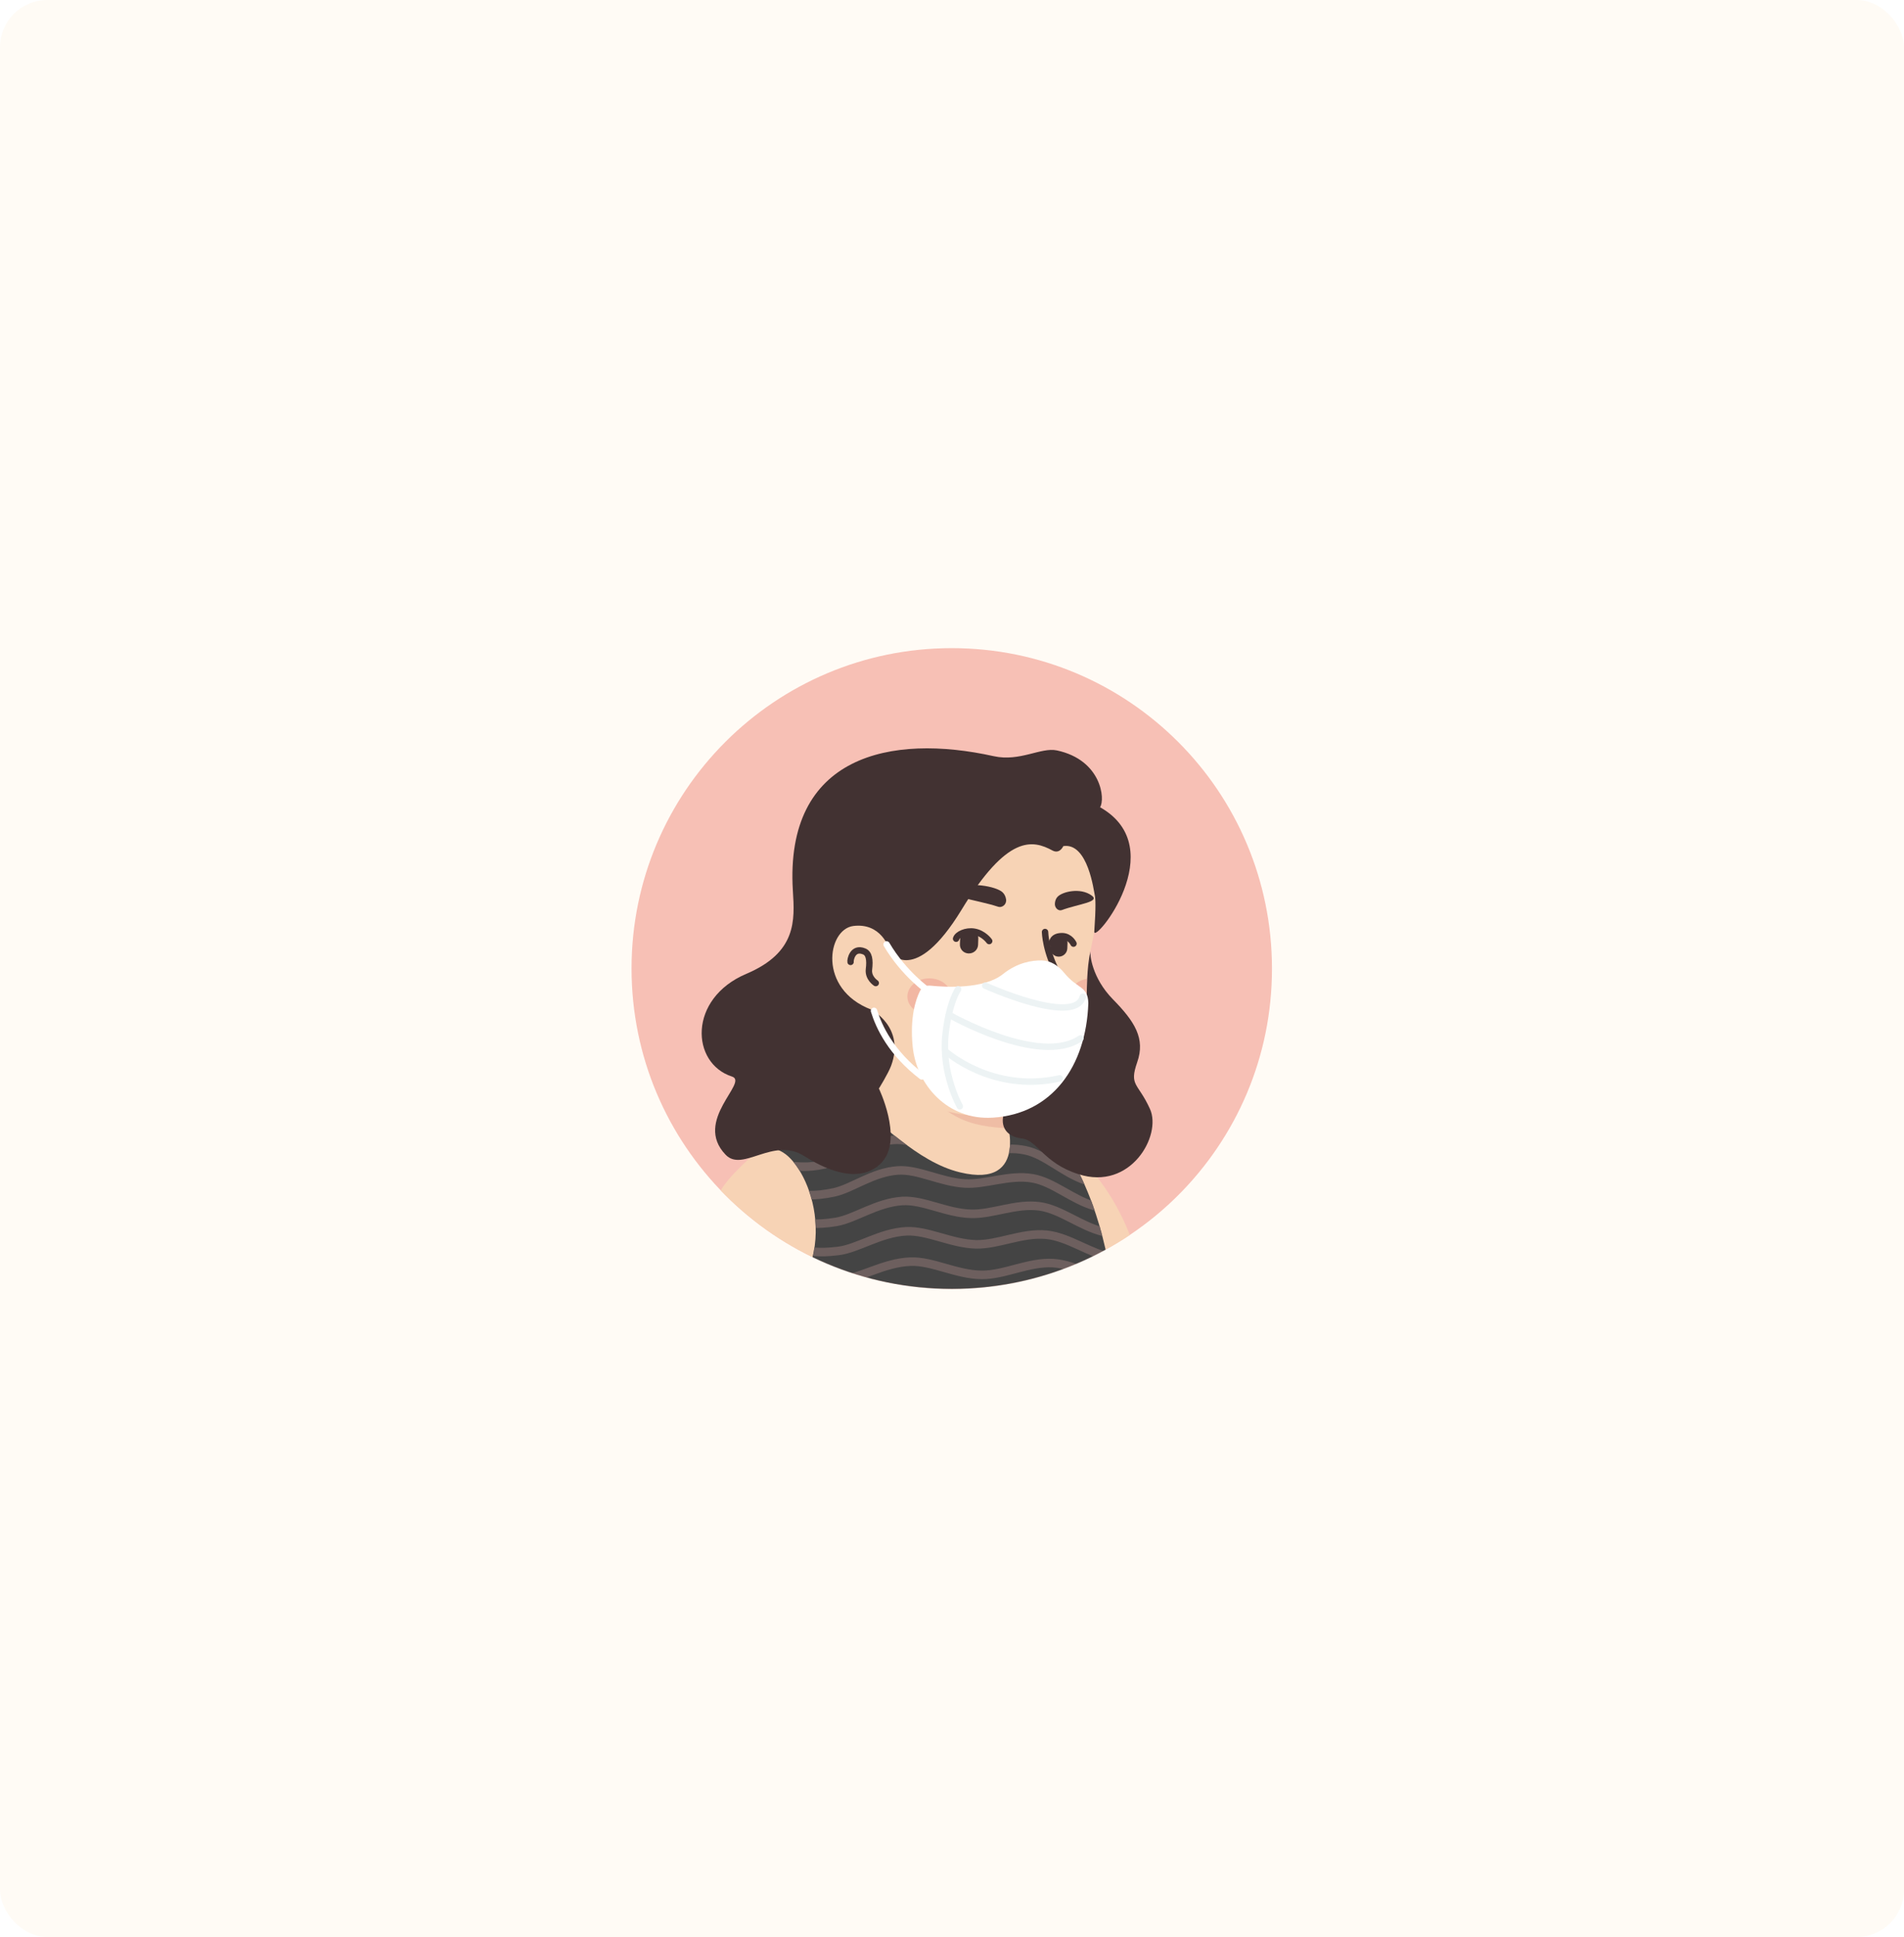 <svg width="3865" height="3930" viewBox="0 0 3865 3930" fill="none" xmlns="http://www.w3.org/2000/svg">
<rect width="3865" height="3930" rx="96" fill="#FFFBF5"/>
<path d="M1932 2615C1572.71 2615 1282 2323.86 1282 1965C1282 1605.71 1573.14 1315 1932 1315C2291.29 1315 2582 1606.14 2582 1965C2582.43 2324.29 2291.29 2615 1932 2615Z" fill="#F7C0B5"/>
<mask id="mask0_22_481" style="mask-type:alpha" maskUnits="userSpaceOnUse" x="1282" y="1315" width="1301" height="1300">
<path d="M1932 2615C1572.71 2615 1282 2323.86 1282 1965C1282 1605.71 1573.14 1315 1932 1315C2291.29 1315 2582 1606.14 2582 1965C2582.43 2324.29 2291.29 2615 1932 2615Z" fill="#F7C0B5"/>
</mask>
<g mask="url(#mask0_22_481)">
<path d="M2296 2512.33C2292.97 2514.5 2289.5 2516.66 2286.47 2518.83C2283 2521 2279.97 2523.16 2276.5 2524.9C2273.47 2526.63 2270.87 2528.36 2267.83 2530.1C2267.4 2530.53 2266.97 2530.53 2266.53 2530.96C2256.57 2537.03 2246.17 2542.66 2235.77 2547.86C2232.73 2549.6 2229.27 2551.33 2226.23 2552.63C2226.23 2552.63 2225.8 2553.06 2225.37 2553.06C2221.9 2554.8 2218.43 2556.53 2214.97 2558.26C2208.03 2561.73 2200.67 2564.76 2193.73 2567.8C2190.27 2569.53 2186.37 2570.83 2182.9 2572.13C2179.43 2573.43 2175.53 2575.16 2172.07 2576.46C2168.6 2577.76 2164.7 2579.5 2161.23 2580.8C2161.23 2580.8 2161.23 2580.8 2160.8 2580.8C2157.33 2582.1 2153.43 2583.4 2149.97 2584.7C2142.17 2587.3 2133.93 2589.9 2126.13 2592.5C2123.53 2593.36 2120.5 2594.23 2117.9 2595.1C2109.67 2597.7 2101.43 2599.86 2093.2 2601.6C2090.17 2602.46 2087.13 2602.9 2083.67 2603.76C2075.87 2605.5 2067.63 2607.23 2059.83 2608.96C2058.1 2609.4 2056.8 2609.4 2055.07 2609.83C2052.47 2610.26 2049.43 2610.7 2046.83 2611.13C2042.93 2611.56 2039.47 2612.43 2035.57 2612.86C2033.83 2613.3 2032.1 2613.3 2030.37 2613.73C2028.2 2614.16 2025.6 2614.6 2023 2614.6C2016.07 2615.46 2008.7 2616.33 2001.77 2617.2C1999.6 2617.63 1997 2617.63 1994.83 2618.06H1994.4C1991.37 2618.5 1988.33 2618.5 1985.3 2618.93C1982.27 2619.36 1979.23 2619.36 1976.2 2619.36C1974.47 2619.36 1972.3 2619.8 1970.57 2619.8C1967.1 2619.8 1964.07 2620.23 1961.03 2620.23C1956.7 2620.23 1952.8 2620.66 1948.47 2620.66C1944.13 2620.66 1940.23 2620.66 1935.9 2620.66C1932.87 2620.66 1929.83 2620.66 1926.8 2620.66C1744.37 2618.06 1579.7 2540.5 1462.7 2417.43C1462.7 2417.43 1462.7 2417 1462.27 2417C1475.7 2390.56 1525.53 2342.9 1577.53 2303.46C1643.4 2253.63 1736.57 2222.87 1736.57 2222.87C1736.57 2222.87 1797.67 2212.9 2024.3 2260.13C2197.2 2296.53 2270.87 2444.3 2296 2512.33Z" fill="#F7D3B5"/>
<path d="M2072.4 2380.16C2063.3 2424.8 2004.37 2451.23 1905.13 2411.36C1783.37 2361.96 1736.57 2222.87 1736.57 2222.87C1730.07 2123.2 1714.9 2037.83 1714.9 2037.83C1855.73 2025.7 2022.13 2190.37 2022.13 2190.37L2041.2 2271.83C2042.93 2278.76 2046.4 2284.83 2051.6 2289.16C2060.7 2304.76 2078.47 2351.56 2072.4 2380.16Z" fill="#F7D3B5"/>
<path d="M2051.6 2289.6C1968.83 2285.27 1907.73 2273.13 1842.3 2155.7C1897.77 2204.67 1963.2 2223.3 2032.1 2231.97L2041.2 2271.83C2042.93 2279.2 2046.4 2285.27 2051.6 2289.6Z" fill="#EFBDA5"/>
<path d="M2222.77 1767.43C2230.57 1803.83 2234.47 1833.3 2213.23 1930.37C2192 2027.43 2232.73 2124.5 2130.47 2213.33C2061.57 2273.13 1941.1 2284.4 1844.9 2218.97C1812.4 2196.87 1782.5 2166.1 1758.23 2125.8C1739.17 2094.17 1717.07 2064.27 1692.37 2036.97C1658.13 1999.7 1616.97 1924.73 1637.33 1792.13C1670.27 1576.33 1883.9 1551.63 2010 1575.47C2136.1 1599.3 2201.53 1671.23 2222.77 1767.43Z" fill="#F7D3B5"/>
<path d="M1808.07 1936.87C1808.07 1936.87 1794.63 1871.87 1731.37 1879.67C1676.77 1886.6 1657.7 2017.47 1781.63 2053.87" fill="#F7D3B5"/>
<path d="M1777.73 1994.5C1777.73 1994.5 1762.13 1984.53 1763.87 1967.2C1766.47 1946.83 1763.87 1934.27 1754.33 1930.37C1730.5 1920.4 1725.73 1948.13 1726.6 1951.6" stroke="#423232" stroke-width="13" stroke-miterlimit="10" stroke-linecap="round" stroke-linejoin="round"/>
<g filter="url(#filter0_d_22_481)">
<path d="M2108.37 2036.53C2108.37 2036.53 2124.83 2037.4 2140.43 2018.77C2149.1 2008.37 2156.47 1995.37 2151.7 1991.47C2146.93 1987.13 2068.5 1999.27 2063.3 2009.67C2058.1 2020.07 2088.43 2036.53 2108.37 2036.53Z" fill="#EFBDA5"/>
<path d="M2108.39 2036.03L2108.39 2036.03L2108.38 2036.03H2108.37C2098.51 2036.03 2086.03 2031.95 2076.66 2026.56C2071.97 2023.87 2068.1 2020.88 2065.73 2017.94C2063.35 2014.98 2062.58 2012.22 2063.75 2009.89C2064.02 2009.33 2064.57 2008.73 2065.4 2008.1C2066.23 2007.46 2067.31 2006.82 2068.62 2006.17C2071.24 2004.87 2074.72 2003.56 2078.78 2002.3C2086.92 1999.78 2097.34 1997.43 2107.75 1995.53C2118.17 1993.64 2128.56 1992.21 2136.65 1991.52C2140.69 1991.17 2144.15 1991.01 2146.73 1991.08C2148.03 1991.11 2149.09 1991.19 2149.89 1991.33C2150.29 1991.4 2150.62 1991.49 2150.87 1991.58C2151.13 1991.67 2151.28 1991.76 2151.36 1991.83L2151.37 1991.84L2151.38 1991.85C2152.4 1992.68 2152.82 1994.03 2152.67 1995.87C2152.52 1997.72 2151.8 1999.97 2150.65 2002.47C2148.35 2007.45 2144.37 2013.26 2140.05 2018.44C2132.31 2027.69 2124.37 2032.08 2118.39 2034.16C2115.39 2035.21 2112.88 2035.67 2111.12 2035.88C2110.25 2035.98 2109.56 2036.02 2109.09 2036.03C2108.86 2036.04 2108.68 2036.04 2108.56 2036.04C2108.5 2036.04 2108.46 2036.03 2108.43 2036.03L2108.4 2036.03L2108.39 2036.03L2108.39 2036.03Z" stroke="black"/>
</g>
<path d="M2121.37 1890.93C2121.37 1890.93 2122.23 1932.1 2148.67 1978.03C2160.37 1998.4 2142.6 2031.77 2104.03 2037.4" stroke="#423232" stroke-width="13" stroke-miterlimit="10" stroke-linecap="round" stroke-linejoin="round"/>
<path opacity="0.42" d="M1886.5 2058.63C1911.15 2058.63 1931.13 2042.14 1931.13 2021.8C1931.13 2001.46 1911.15 1984.97 1886.5 1984.97C1861.85 1984.97 1841.87 2001.46 1841.87 2021.8C1841.87 2042.14 1861.85 2058.63 1886.5 2058.63Z" fill="#ED938A"/>
<path opacity="0.42" d="M2206.3 1985.83C2205 2010.1 2205.43 2033.93 2203.7 2057.76C2184.63 2053.43 2170.77 2039.13 2170.77 2022.23C2170.77 2004.03 2185.93 1989.3 2206.3 1985.83Z" fill="#ED938A"/>
<path d="M1543.73 2332.23C1543.73 2332.23 1559.77 2320.09 1589.67 2338.29C1645.57 2372.53 1716.63 2555.39 1564.1 2683.23C1564.1 2683.23 1536.8 2842.69 1564.1 2873.03C1564.1 2873.03 2063.3 2898.16 2278.67 2873.03C2278.67 2873.03 2282.13 2775.09 2268.27 2674.99C2250.93 2548.03 2228.83 2422.79 2146.93 2307.53C2135.23 2291.06 2113.57 2283.69 2100.13 2279.79L2041.2 2262.89C2041.2 2262.89 2093.2 2413.26 1948.9 2378.59C1860.5 2357.36 1787.27 2273.29 1726.6 2234.73C1712.3 2225.63 1692.8 2228.66 1680.23 2233.86C1651.63 2245.99 1545.9 2309.26 1543.73 2332.23Z" fill="#444444"/>
<mask id="mask1_22_481" style="mask-type:alpha" maskUnits="userSpaceOnUse" x="1543" y="2228" width="737" height="657">
<path d="M1543.73 2332.23C1543.73 2332.23 1559.77 2320.09 1589.67 2338.29C1645.57 2372.53 1716.63 2555.39 1564.1 2683.23C1564.1 2683.23 1536.8 2842.69 1564.1 2873.03C1564.1 2873.03 2063.3 2898.16 2278.67 2873.03C2278.67 2873.03 2282.13 2775.09 2268.27 2674.99C2250.93 2548.03 2228.83 2422.79 2146.93 2307.53C2135.23 2291.06 2113.57 2283.69 2100.13 2279.79L2041.2 2262.89C2041.2 2262.89 2093.2 2413.26 1948.9 2378.59C1860.5 2357.36 1787.27 2273.29 1726.6 2234.73C1712.3 2225.63 1692.8 2228.66 1680.23 2233.86C1651.63 2245.99 1545.9 2309.26 1543.73 2332.23Z" fill="#444444"/>
</mask>
<g mask="url(#mask1_22_481)">
<path d="M1552.4 2335.26C1601.8 2292.36 1603.1 2323.56 1681.1 2298.86C1715.77 2288.03 1753.9 2254.23 1804.6 2250.33C1843.6 2247.29 1886.5 2272.86 1934.6 2278.06C1974.47 2282.39 2021.7 2265.49 2067.63 2277.19C2106.63 2287.16 2140.43 2324.43 2184.63 2341.33" stroke="#6D5F5E" stroke-width="17.333" stroke-miterlimit="10" stroke-linecap="round" stroke-linejoin="round"/>
<path d="M1553.7 2384.66C1609.6 2348.26 1606.57 2380.33 1687.17 2359.09C1723.13 2349.56 1763 2316.19 1814.13 2312.73C1854 2309.69 1898.2 2335.69 1946.73 2339.59C1987.47 2343.06 2035.13 2323.56 2081.93 2333.96C2122.67 2342.63 2158.2 2379.46 2203.27 2394.63" stroke="#6D5F5E" stroke-width="17.333" stroke-miterlimit="10" stroke-linecap="round" stroke-linejoin="round"/>
<path d="M1554.57 2434.06C1615.67 2404.59 1609.17 2436.66 1692.37 2419.33C1729.63 2411.53 1771.23 2378.16 1822.8 2374.69C1863.97 2372.09 1909.03 2398.09 1958.43 2401.13C2000.47 2403.73 2048.57 2382.49 2096.23 2390.73C2138.27 2398.09 2176.4 2434.06 2222.33 2447.06" stroke="#6D5F5E" stroke-width="17.333" stroke-miterlimit="10" stroke-linecap="round" stroke-linejoin="round"/>
<path d="M1555.87 2483.89C1620.87 2460.93 1611.77 2492.99 1697.13 2479.13C1735.7 2472.63 1779.03 2440.13 1831.47 2436.66C1873.93 2434.06 1920.3 2460.93 1970.13 2462.66C2013.47 2464.39 2062 2440.99 2110.1 2447.49C2153.87 2453.56 2194.17 2488.66 2240.97 2499.49" stroke="#6D5F5E" stroke-width="17.333" stroke-miterlimit="10" stroke-linecap="round" stroke-linejoin="round"/>
<path d="M1557.17 2533.73C1625.63 2517.26 1614.37 2548.89 1701.47 2538.06C1741.33 2533.29 1786.83 2500.79 1839.7 2498.19C1883.03 2496.03 1931.13 2523.33 1981.4 2524.63C2026.47 2525.49 2075 2500.36 2123.97 2505.13C2169.47 2509.46 2212.37 2543.69 2260.03 2552.36" stroke="#6D5F5E" stroke-width="17.333" stroke-miterlimit="10" stroke-linecap="round" stroke-linejoin="round"/>
<path d="M1558.47 2583.56C1629.97 2572.73 1616.53 2603.93 1705.37 2596.99C1746.53 2593.53 1793.77 2561.89 1847.93 2559.73C1892.57 2557.99 1941.53 2586.16 1992.67 2586.59C2039.03 2587.03 2088.43 2559.73 2138.27 2562.76C2185.5 2565.79 2231 2598.73 2279.53 2604.36" stroke="#6D5F5E" stroke-width="17.333" stroke-miterlimit="10" stroke-linecap="round" stroke-linejoin="round"/>
<path d="M1559.33 2633.83C1633 2628.63 1617.83 2658.96 1708.83 2655.49C1751.3 2653.76 1800.7 2622.56 1855.73 2621.26C1902.1 2620.39 1951.93 2649.43 2003.93 2649.43C2051.6 2649.43 2101.87 2620.39 2152.13 2621.69C2201.1 2622.99 2249.2 2654.63 2298.6 2657.66" stroke="#6D5F5E" stroke-width="17.333" stroke-miterlimit="10" stroke-linecap="round" stroke-linejoin="round"/>
</g>
<path d="M1965.94 1934.44C1955.54 1934.01 1947.74 1925.34 1948.61 1914.94L1949.04 1902.81C1949.48 1892.41 1958.14 1884.61 1968.54 1885.47C1978.94 1885.91 1986.74 1894.57 1985.88 1904.97L1985.44 1917.11C1985.01 1927.07 1976.34 1934.87 1965.94 1934.44Z" fill="#423232"/>
<path d="M2148.38 1940.94C2138.84 1940.51 2131.48 1932.27 2131.91 1922.74L2132.34 1911.47C2132.78 1901.94 2141.01 1894.57 2150.54 1895.01C2160.08 1895.44 2167.44 1903.67 2167.01 1913.21L2166.58 1924.47C2166.14 1934.01 2157.91 1941.37 2148.38 1940.94Z" fill="#423232"/>
<path d="M2007.98 1909.31C2007.98 1909.31 1996.71 1893.27 1977.21 1890.24C1961.18 1887.64 1943.41 1895.44 1940.81 1904.54" stroke="#423232" stroke-width="13" stroke-miterlimit="10" stroke-linecap="round" stroke-linejoin="round"/>
<path d="M2135.81 1913.21C2135.81 1913.21 2135.81 1899.34 2155.74 1899.34C2172.21 1899.34 2179.14 1914.51 2179.14 1914.51" stroke="#423232" stroke-width="13" stroke-miterlimit="10" stroke-linecap="round" stroke-linejoin="round"/>
<path d="M2025.74 1839.54C2034.84 1842.57 2043.94 1834.34 2042.21 1824.37C2041.34 1819.17 2039.18 1813.97 2034.84 1810.07C2021.84 1798.37 1968.11 1787.97 1935.61 1803.14C1907.01 1817.01 1984.14 1825.67 2025.74 1839.54Z" fill="#423232"/>
<path d="M2155.31 1846.47C2147.94 1849.07 2140.14 1841.27 2141.44 1832.17C2141.87 1827.41 2143.61 1822.64 2147.07 1819.17C2157.47 1808.77 2193.01 1800.54 2215.54 1816.57C2235.04 1830.01 2189.11 1833.91 2155.31 1846.47Z" fill="#423232"/>
<path d="M2091.3 2065.86C2091.3 2065.86 2102.56 2059.79 2108.63 2070.19C2114.7 2080.59 2099.96 2092.29 2099.96 2092.29C2099.96 2092.29 2116.43 2104.42 2105.16 2119.59C2096.06 2131.72 2082.2 2130.86 2082.2 2130.86" stroke="#423232" stroke-width="13" stroke-miterlimit="10" stroke-linecap="round" stroke-linejoin="round"/>
<path d="M2334.43 2250.09C2310.17 2196.36 2291.53 2203.72 2308.43 2155.19C2325.33 2107.09 2303.67 2072.86 2259.03 2027.36C2216.57 1984.02 2212.23 1936.79 2213.53 1929.86C2209.63 1948.06 2207.9 1966.69 2207.03 1984.89C2205.73 2009.16 2206.17 2032.99 2204.43 2056.82C2200.97 2110.12 2188.4 2162.56 2131.2 2211.96C2106.07 2233.62 2074 2249.22 2038.47 2256.59C2028.93 2285.62 2043.23 2306.42 2074.43 2309.89C2105.63 2313.36 2118.63 2360.16 2189.27 2382.26C2295 2416.49 2358.7 2303.82 2334.43 2250.09Z" fill="#423232"/>
<path d="M2136.83 1725.76C2145.93 1730.52 2153.73 1726.19 2158.5 1716.66C2208.77 1708.86 2220.47 1809.39 2222.2 1815.46C2223.93 1821.96 2224.8 1840.16 2221.33 1889.99C2219.17 1917.72 2380.37 1720.99 2233.03 1637.79C2243.87 1621.76 2236.07 1542.02 2145.5 1522.52C2113 1515.59 2070.53 1545.92 2017.23 1534.22C1808.8 1487.86 1592.57 1532.06 1609.47 1807.22C1613.37 1867.46 1617.27 1932.46 1515 1975.79C1396.27 2026.06 1402.33 2157.36 1485.97 2184.22C1520.63 2195.49 1406.23 2273.49 1472.97 2342.82C1507.63 2379.22 1569.6 2305.56 1632.43 2345.42C1727.33 2405.66 1774.57 2378.36 1793.2 2354.52C1831.33 2305.99 1784.1 2208.49 1784.1 2208.49C1784.1 2208.49 1802.73 2178.59 1808.8 2162.56C1838.27 2083.69 1768.07 2048.16 1768.07 2048.16C1659.73 2006.56 1679.23 1885.66 1732.1 1878.72C1787.57 1871.79 1804.9 1921.19 1807.93 1933.32C1807.93 1933.32 1856.9 2000.92 1951.37 1846.66C2044.97 1692.39 2096.1 1703.66 2136.83 1725.76Z" fill="#423232"/>
<path d="M2159.82 1973.31C2148.12 1959.01 2132.95 1949.05 2114.75 1948.61C2095.68 1948.18 2065.78 1952.51 2035.88 1976.35C1996.88 2007.55 1918.88 2002.78 1888.12 1999.75C1879.45 1998.88 1871.22 2003.21 1867.32 2011.01C1858.65 2028.35 1846.95 2064.31 1852.58 2122.38C1859.95 2201.68 1924.52 2273.61 2015.52 2267.55C2135.12 2260.18 2204.88 2163.98 2209.22 2035.28C2208.35 1999.75 2187.12 2007.11 2159.82 1973.31Z" fill="white"/>
<path d="M1999.92 1999.75C1999.92 1999.75 2182.35 2082.08 2197.95 2022.28" stroke="#EDF3F4" stroke-width="13" stroke-miterlimit="10" stroke-linecap="round" stroke-linejoin="round"/>
<path d="M1926.25 2058.68C1926.25 2058.68 2110.42 2163.98 2193.19 2106.78" stroke="#EDF3F4" stroke-width="13" stroke-miterlimit="10" stroke-linecap="round" stroke-linejoin="round"/>
<path d="M1919.75 2133.21C1919.75 2133.21 2014.65 2218.58 2151.15 2187.81" stroke="#EDF3F4" stroke-width="13" stroke-miterlimit="10" stroke-linecap="round" stroke-linejoin="round"/>
<path d="M1944.89 2007.11C1944.89 2007.11 1926.69 2032.25 1919.32 2098.55C1910.65 2178.28 1948.35 2244.58 1948.35 2244.58" stroke="#EDF3F4" stroke-width="13" stroke-miterlimit="10" stroke-linecap="round" stroke-linejoin="round"/>
<path d="M1884.65 2010.58C1884.65 2010.58 1834.82 1975.91 1799.72 1916.11" stroke="white" stroke-width="13" stroke-miterlimit="10" stroke-linecap="round" stroke-linejoin="round"/>
<path d="M1774.15 2050.88C1784.12 2083.38 1808.82 2136.25 1871.22 2183.91" stroke="white" stroke-width="13" stroke-miterlimit="10" stroke-linecap="round" stroke-linejoin="round"/>
</g>
<defs>
<filter id="filter0_d_22_481" x="2058.71" y="1990.56" width="98.49" height="53.975" filterUnits="userSpaceOnUse" color-interpolation-filters="sRGB">
<feFlood flood-opacity="0" result="BackgroundImageFix"/>
<feColorMatrix in="SourceAlpha" type="matrix" values="0 0 0 0 0 0 0 0 0 0 0 0 0 0 0 0 0 0 127 0" result="hardAlpha"/>
<feOffset dy="4"/>
<feGaussianBlur stdDeviation="2"/>
<feComposite in2="hardAlpha" operator="out"/>
<feColorMatrix type="matrix" values="0 0 0 0 0 0 0 0 0 0 0 0 0 0 0 0 0 0 0.25 0"/>
<feBlend mode="normal" in2="BackgroundImageFix" result="effect1_dropShadow_22_481"/>
<feBlend mode="normal" in="SourceGraphic" in2="effect1_dropShadow_22_481" result="shape"/>
</filter>
</defs>
</svg>
